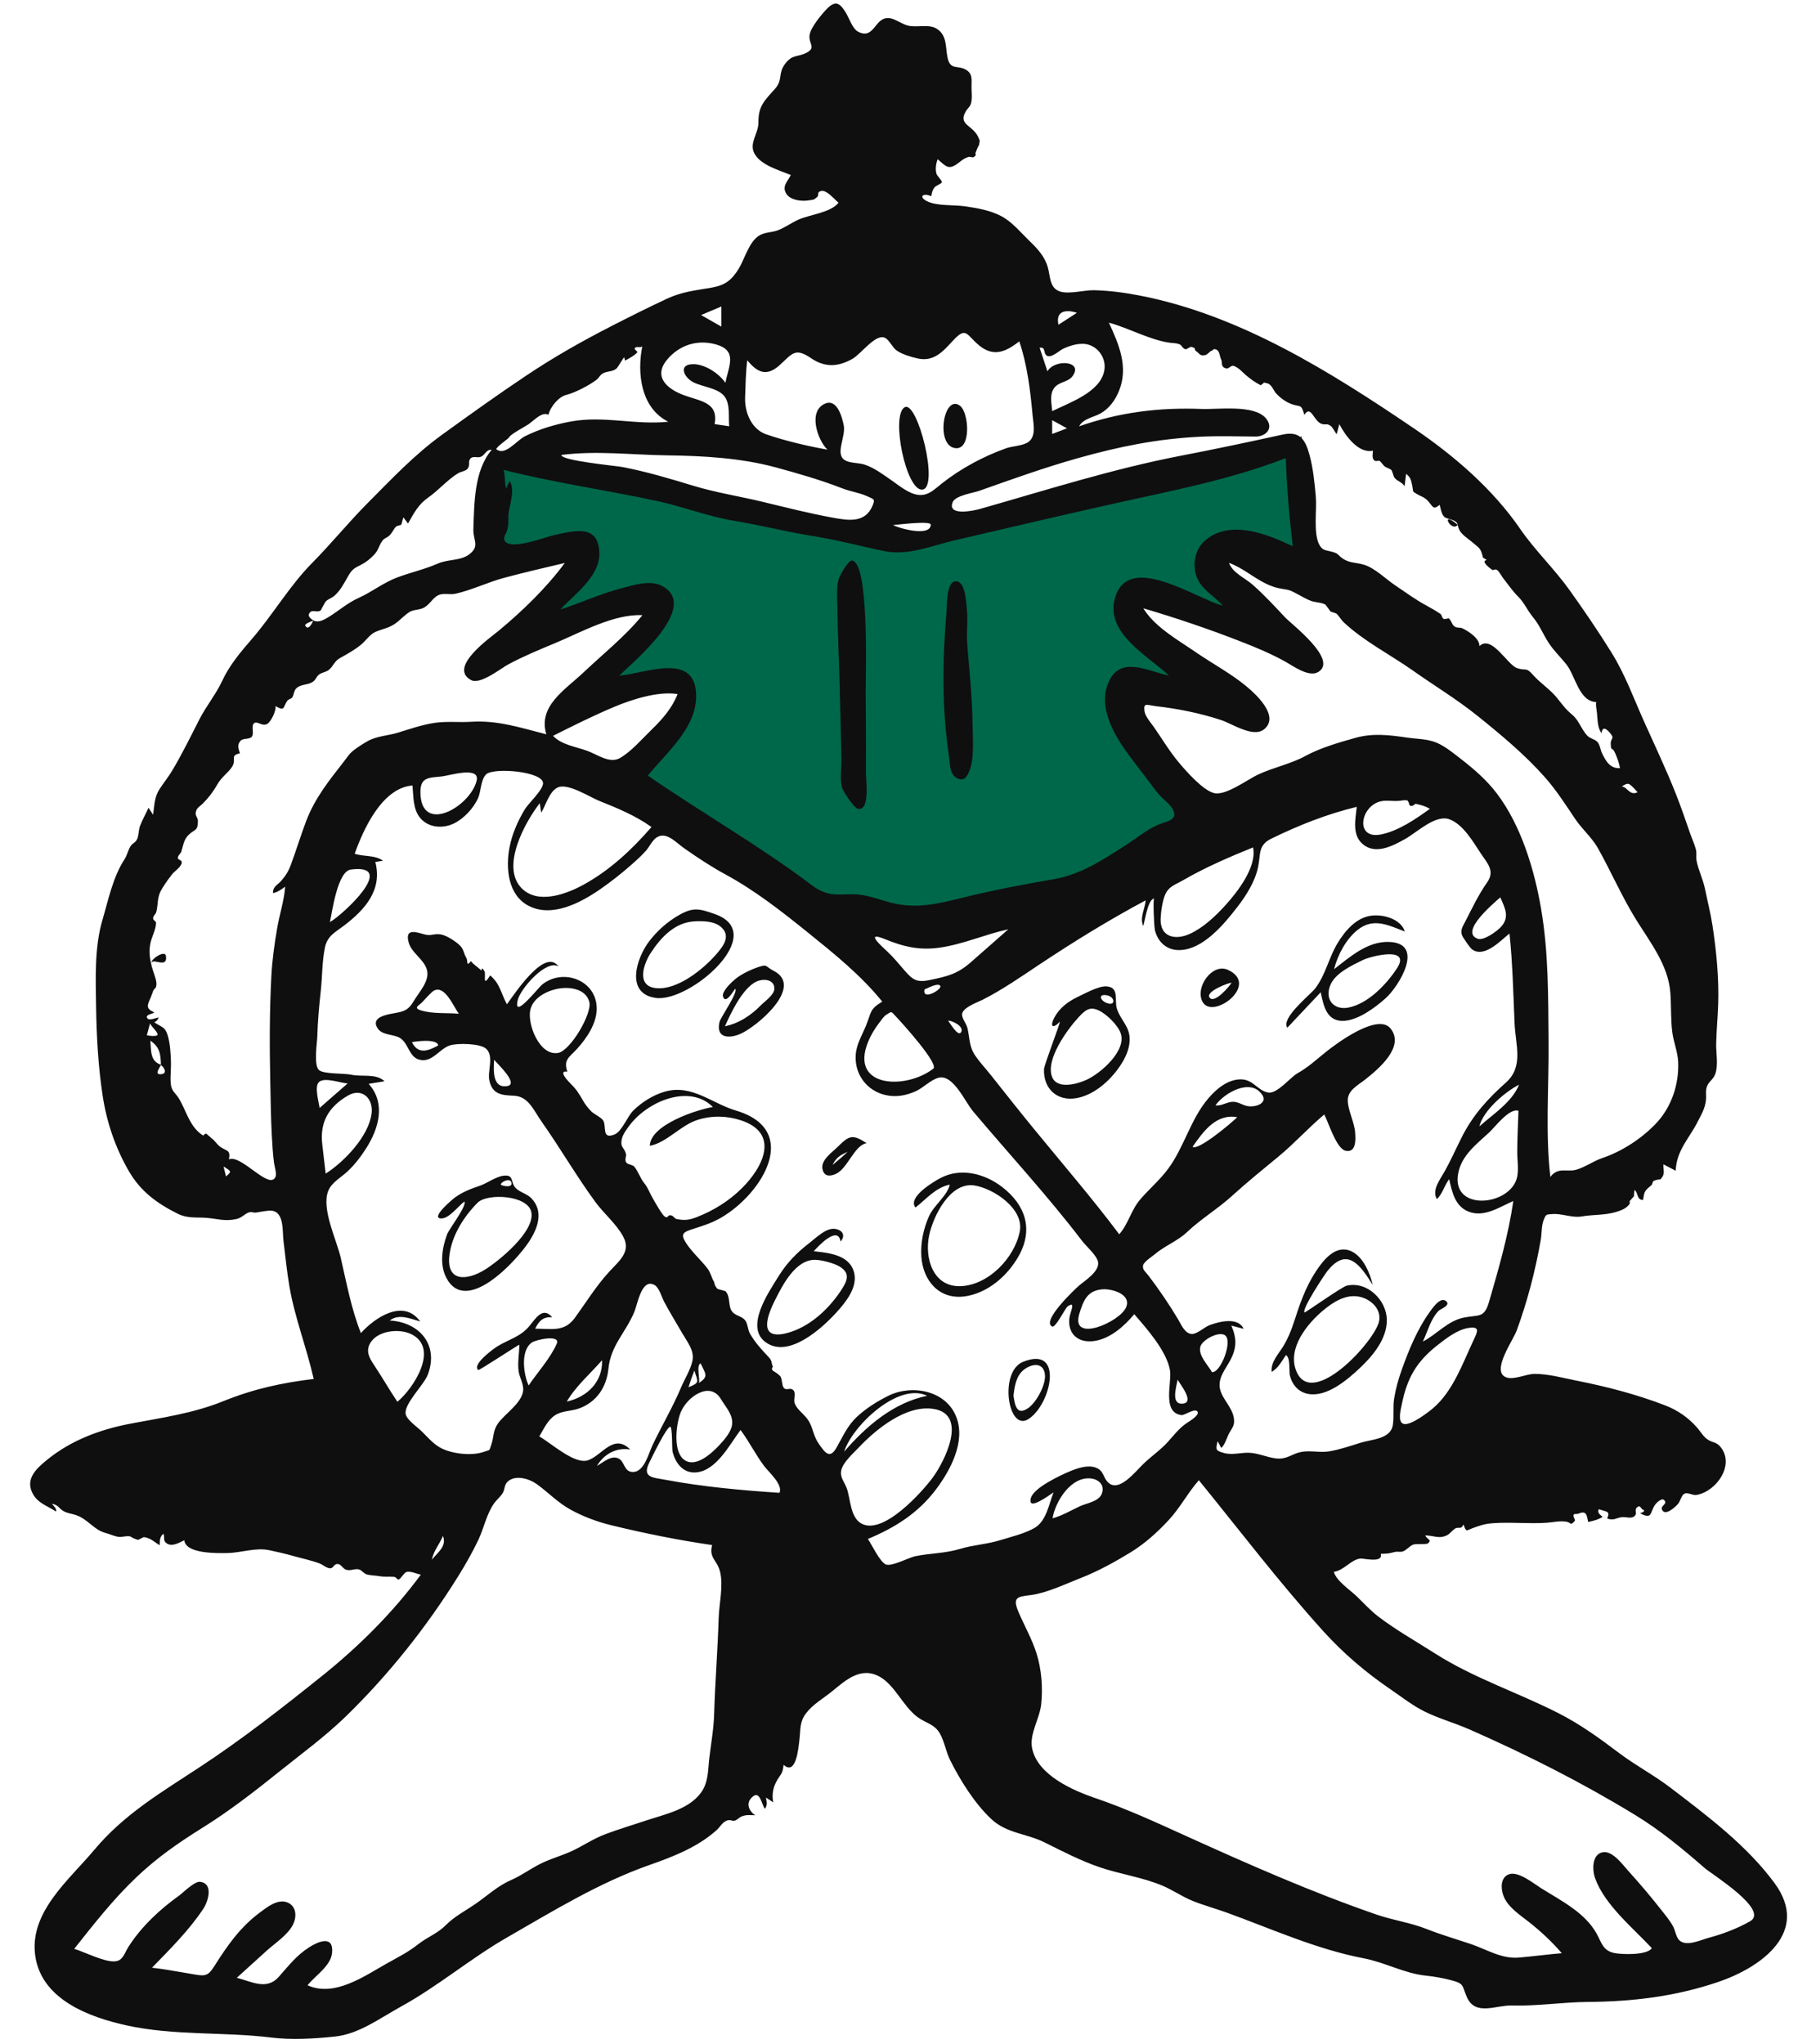 <svg viewBox="204.8 38.4 614.4 691.2" xmlns="http://www.w3.org/2000/svg" overflow="visible" xmlns:xlink="http://www.w3.org/1999/xlink" width="614.4px" height="691.2px"><g id="Master/Doodles/Studying" stroke="none" stroke-width="1" fill="none" fill-rule="evenodd"><path d="M372.117,194.471 C371.411,206.003 370.705,217.533 370,229.065 C374.539,227.758 403.411,219.263 401.628,227.876 C400.348,234.054 392.231,240.737 388.095,245.038 C384.289,248.998 380.369,252.855 376.35,256.599 C383.737,253.771 391.186,251.093 398.688,248.588 C404.365,246.692 410.084,244.842 415.901,243.421 C418.06,242.893 423.89,240.74 425.93,242.208 C431.29,246.066 402.207,274.479 398.223,278.484 C403.856,275.864 409.625,273.484 415.491,271.442 C419.727,269.968 432.813,264.333 436.561,269.145 C440.573,274.293 430.634,286.114 427.877,289.862 C423.928,295.233 419.648,300.385 415.157,305.312 C433.822,322.076 455.756,336.998 479.099,346.272 C496.214,353.073 513.027,354.804 531.087,351.072 C549.641,347.238 567.435,339.885 584.35,331.478 C594.284,326.54 604.087,321.197 613.426,315.195 C609.576,310.512 605.838,305.731 602.206,300.877 C597.023,293.947 590.652,286.375 587.697,278.125 C584.804,270.051 595.656,271.627 600.861,272.066 C608.399,272.701 615.917,274.048 623.304,275.66 C618.081,272.027 612.952,268.249 607.927,264.348 C601.377,259.264 592.64,253.516 588.353,246.202 C584.583,239.77 592.857,241.395 596.683,242.237 C605.805,244.247 614.681,247.671 623.381,251.011 C629.752,253.457 636.084,256.019 642.355,258.717 C638.463,255.333 634.701,251.787 631.086,248.111 C626.225,243.17 619.672,237.135 617.493,230.331 C613.056,216.473 642.904,226.926 648,229.065 C647.058,214.71 646.118,200.355 645.177,186 C605.655,196.516 566.133,207.034 526.61,217.551 C522.339,218.688 516.994,221.163 512.539,221.295 C508.505,221.416 503.632,219.599 499.698,218.848 L428.178,205.183 C409.491,201.612 390.804,198.042 372.117,194.471" id="Accent" fill="#00684a"/><path d="M484.544,41.408 C487.484,38.373 489.016,39.499 490.926,42.614 C492.126,44.569 493.172,48.054 495.074,49.093 C499.287,51.394 500.473,47.138 502.709,45.406 C505.856,42.971 508.708,46.143 511.809,47.01 C514.903,47.876 518.946,46.363 521.747,48.132 C525.579,50.555 524.508,55.09 525.571,58.627 C526.586,61.999 528.892,60.507 531.392,61.867 C533.993,63.28 533.47,65.223 533.482,67.999 C533.488,69.356 533.668,70.886 533.523,72.22 C533.253,74.702 532.41,74.532 531.453,76.243 C529.019,80.593 533.794,80.749 535.67,84.561 C536.627,86.51 536.158,86.022 536.011,87.608 C536.069,86.985 534.86,89.963 535.032,89.68 C534.348,90.8 535.672,90.577 534.233,91.525 C533.856,91.773 532.887,91.33 532.455,91.474 C530.862,92.002 530.44,92.463 529.065,93.51 C525.808,95.988 524.963,94.84 522.046,92.247 C521.452,93.658 521.168,95.741 521.668,97.245 C521.901,97.943 523.528,99.485 523.473,100.027 C523.426,100.489 521.486,101.184 521.076,101.68 C520.258,102.666 520.087,103.49 519.875,104.766 C516.982,103.504 515.456,105.039 518.546,106.513 C521.938,108.131 527.486,107.629 531.2,108.167 C535.358,108.767 539.786,109.51 543.54,111.496 C547.244,113.457 549.939,116.826 552.909,119.709 C555.731,122.449 558.215,124.988 559.317,128.863 C560.173,131.878 559.86,135.721 563.282,136.944 C566.337,138.036 571.683,136.476 574.91,136.556 C580.11,136.684 585.278,137.37 590.381,138.358 C624.238,144.92 654.75,164.028 682.985,183.166 C696.668,192.44 709.746,203.671 719.123,217.3 C724.117,224.559 730.627,230.739 735.777,237.932 C740.721,244.838 745.55,251.932 750.036,259.147 C754.59,266.473 757.502,274.561 761.018,282.406 C764.673,290.564 768.52,298.632 771.807,306.95 C773.503,311.242 774.994,315.595 776.501,319.955 C777.147,321.821 778.015,323.69 778.535,325.59 C778.929,327.036 778.555,328.209 778.797,329.517 C779.379,332.662 781.006,335.834 781.686,339.216 C782.513,343.33 783.566,347.364 784.195,351.522 C785.511,360.215 786.395,369.253 786.108,378.048 C785.961,382.528 785.514,386.996 785.424,391.478 C785.36,394.71 786.235,398.683 785.062,401.795 C784.466,403.377 783.039,404.159 782.402,405.611 C781.699,407.211 782.137,408.709 781.969,410.407 C781.678,413.35 780.437,415.257 779.219,417.697 C776.36,423.423 772.058,427.292 771.722,434.358 C770.331,433.636 768.941,432.913 767.551,432.191 C767.551,434.576 768.266,435.521 766.543,437.293 C765.715,437.314 764.928,437.506 764.182,437.865 C763.945,438.239 763.786,438.644 763.706,439.076 C763.876,438.956 762.554,440.08 762.675,439.975 L762.51,440.118 C761.081,441.379 761.063,441.918 760.684,444.26 C758.479,444.207 759.124,441.929 757.816,440.843 C757.677,441.55 757.615,442.265 757.628,442.985 C757.586,443.065 756.295,444.457 756.225,444.559 C755.997,444.88 756.398,445.28 756.038,445.739 C754.896,447.204 753.287,447.781 751.552,448.312 C747.777,449.469 743.736,449.167 739.997,449.817 C736.623,450.404 733.08,448.705 729.84,449.033 C728.047,449.213 727.867,448.9 727.029,451.119 C726.299,453.05 726.434,455.675 726.083,457.702 C724.289,468.057 721.553,478.573 717.927,488.437 C716.692,491.794 709.211,502.189 714.307,504.219 C716.928,505.264 721.15,503.083 723.954,503.078 C728.713,503.068 733.66,504.47 738.308,505.386 C748.344,507.365 758.642,510.054 768.2,513.741 C772.32,515.33 775.928,517.816 778.875,521.134 C780.166,522.588 781.068,524.349 782.677,525.366 C784.304,526.396 785.46,526.072 786.825,527.703 C791.906,533.773 785.537,542.842 778.792,544.024 C777.316,544.284 775.619,542.832 774.44,543.772 C773.591,544.448 773.27,546.184 772.482,547.089 C771.441,548.287 768.05,551.318 767.078,548.953 C766.517,547.589 769.133,547.152 767.852,545.78 C767.007,544.875 765.153,546.749 764.739,547.352 C762.946,549.969 763.949,552.442 759.681,550.229 C761.274,549.661 761.485,549.2 760.313,548.845 C760.097,548.389 759.768,548.047 759.322,547.82 C757.152,548.794 759.016,550.025 757.834,551.157 C756.752,552.195 754.939,551.388 753.64,551.524 C751.444,551.755 750.987,552.808 748.542,552 C749.757,549.333 748.168,549.758 745.738,548.837 C745.024,550.042 746.261,550.771 747.001,551.431 C745.746,552.278 744.304,552.661 742.856,553.002 L742.133,553.171 C741.623,550.888 741.61,549.136 738.737,550.39 C738.416,550.53 737.57,550.338 737.31,550.611 C736.722,551.226 737.95,552.398 737.57,552.826 C735.935,554.669 736.527,553.301 734.561,553.043 C732.327,552.748 730.406,553.259 728.158,553.42 C722.013,553.858 715.817,553.109 709.643,553.597 C707.059,553.802 705.42,554.392 703.151,555.21 C700.873,556.031 700.899,556.803 699.954,554.012 C698.944,556.035 698.411,554.524 696.937,555.499 C696.105,556.048 695.379,557.108 694.521,557.568 C691.703,559.078 689.773,557.658 686.962,557.729 C687.825,559.273 689.362,559.164 687.915,560.399 C687.385,560.852 683.891,560.446 682.95,560.81 C681.627,561.322 680.735,562.658 679.424,563.121 C678.567,563.424 677.563,563.078 676.716,563.3 C674.67,563.834 674.386,563.87 671.945,563.931 C672.865,567.196 666.135,565.415 665.061,565.535 C661.8,565.897 659.723,569.441 656.07,570.039 C656.943,573.144 661.656,576.224 663.851,578.346 C666.214,580.63 668.523,583.179 671.138,585.173 C677.09,589.711 684.016,593.618 690.347,597.66 C703.329,605.949 718.336,610.835 732.092,617.845 C739.348,621.541 745.927,626.273 752.405,631.178 C758.134,635.517 764.383,638.77 770.054,643.107 C782.574,652.683 795.822,662.588 805.195,675.334 C817.336,691.842 800.704,703.79 786.096,708.748 C771.545,713.687 757.062,715.382 742.02,715.497 C733.419,715.563 724.935,716.956 716.32,716.696 C710.938,716.534 703.956,720.369 701.097,713.893 C699.359,709.96 700.358,709.319 695.641,708.113 C692.633,707.344 690.127,706.921 687.054,706.587 C679.89,705.807 673.306,702.105 666.194,700.742 C650.159,697.669 635.222,690.871 619.958,685.326 C616.106,683.928 612.101,682.851 608.299,681.324 C604.774,679.908 601.649,677.681 598.155,676.201 C591.362,673.326 583.838,672.316 576.861,669.943 C570.472,667.77 564.201,664.521 558.166,661.522 C552.069,658.494 545.381,658.519 540.171,653.635 C534.574,648.39 529.668,640.563 526.26,633.724 C524.853,630.903 524.369,627.614 522.879,624.866 C521.036,621.467 517.984,621.245 515.093,619.052 C510.326,615.439 507.562,608.407 502.481,605.537 C496.045,601.904 490.924,606.689 486.27,610.478 C483.324,612.875 479.795,614.826 477.474,617.912 C475.312,620.787 475.673,623.147 475.308,626.434 C474.93,629.824 474.11,639.122 469.913,635.291 C469.541,638.369 469.207,638.057 467.856,640.277 C466.391,642.687 465.849,645.234 466.419,648 C465.592,647.453 464.764,646.908 463.938,646.362 C464.188,647.791 464.563,648.91 463.584,650.168 C462.43,648.84 461.9,643.107 458.828,646.695 C457.033,648.789 458.616,651.359 460.345,652.355 C458.33,652.355 457.528,652.077 455.728,652.751 C455.018,653.017 454.222,653.905 453.401,654.184 C452.333,654.548 451.84,653.331 450.001,654.531 C448.919,655.238 448.206,656.532 447.248,657.389 C440.814,663.15 432.601,666.346 424.624,669.147 C407.477,675.167 392.001,684.691 376.36,693.681 C363.868,700.86 353.026,710.174 340.344,717.136 C333.293,721.006 326.264,726.358 318.063,727.212 C311.119,727.935 303.455,728.388 296.557,727.539 C280.382,725.549 263.776,726.974 247.644,723.434 C234.818,720.62 218.811,714.621 216.723,699.88 C214.634,685.126 228.188,674.235 236.703,664.056 C246.801,651.984 259.409,644.588 272.434,636.036 C286.779,626.618 300.478,615.894 313.855,605.156 C326.257,595.202 337.698,583.834 347.187,570.972 C345.877,570.771 343.546,569.622 342.262,570.104 C341.38,570.435 340.237,572.692 339.58,572.633 C339.008,572.581 339.034,571.776 337.838,571.69 C336.355,571.584 334.805,571.8 333.074,571.479 C331.853,571.254 329.681,571.248 328.584,570.78 C327.861,570.471 327.096,569.524 326.531,569.304 C324.96,568.69 323.44,569.906 321.787,569.267 C320.682,568.839 320.253,567.417 318.977,567.37 C317.849,567.33 317.589,568.759 316.62,568.831 C315.403,568.922 314.003,567.58 312.859,567.161 C309.984,566.109 306.453,565.362 303.532,564.528 C301.106,563.834 298.505,563.276 296.068,562.742 C291.291,561.693 286.561,563.572 281.826,563.663 C278.407,563.73 267.62,564.004 267.153,559.345 C265.504,560.119 263.085,561.645 261.243,560.422 C259.789,559.458 260.65,558.57 260.117,557.168 C258.753,558.109 258.926,559.606 258.806,561.048 C257.007,559.903 255.64,558.511 253.426,558.281 C252.809,558.609 252.183,558.919 251.55,559.213 C250.583,558.979 249.684,558.587 248.852,558.039 C247.311,557.757 246.173,558.423 244.652,558.166 C243.387,557.952 241.768,557.198 240.53,556.883 C236.596,555.882 234.64,552.314 230.66,550.884 C229.03,550.299 227.811,550.328 226.322,549.5 C224.618,548.552 224.689,547.463 222.356,546.984 C222.653,547.401 224.275,548.904 223.714,549.614 C220.939,547.739 217.724,546.919 215.94,543.694 C213.247,538.824 216.833,535.315 220.502,532.322 L220.895,532.004 C228.999,525.467 238.737,521.859 248.861,519.928 C259.683,517.864 270.08,516.455 280.363,512.303 C290.613,508.164 299.994,506.123 310.93,504.789 C308.571,494.272 304.578,484.275 302.729,473.573 C301.849,468.485 301.372,463.309 300.72,458.188 C300.296,454.865 301.019,448.354 296.712,447.884 C295.328,447.734 292.674,448.359 291.398,448.514 C290.506,448.622 290.005,448.159 289.076,448.442 C287.575,448.901 286.68,450.277 284.791,450.704 C280.852,451.593 278.313,450.582 274.59,450.299 C271.192,450.041 268.187,450.541 264.949,448.922 C257.898,445.398 252.394,441.389 248.402,434.51 C243.821,426.614 240.895,417.977 239.526,408.972 C238.015,399.029 237.466,388.979 237.309,378.93 C237.162,369.416 236.733,358.811 239.449,349.584 C241.474,342.706 242.99,335.058 246.931,329.03 C247.842,327.636 248.121,325.889 248.986,324.589 C249.795,323.373 250.585,323.567 251.234,322.107 C251.751,320.944 251.67,319.057 252.185,317.728 C252.992,315.644 254.118,313.643 255.05,311.608 C255.564,312.393 256.077,313.18 256.591,313.967 C257.083,310.743 256.975,308.042 258.805,305.246 C260.233,303.062 261.841,301.099 263.194,298.812 C266.492,293.238 269.272,287.564 272.209,281.799 C274.508,277.29 277.952,273.073 279.932,268.774 C282.375,263.472 286.101,259.046 289.995,254.545 C297.112,246.318 302.758,236.53 310.434,228.774 C316.936,222.206 322.664,215.115 329.191,208.545 C337.266,200.417 345.07,192.149 354.366,185.428 C363.764,178.633 373.238,171.845 382.978,165.341 C392.288,159.126 401.602,153.851 411.628,148.712 C417.844,145.526 424.083,142.405 430.412,139.449 C435.595,137.029 440.07,136.639 445.628,135.67 C450.082,134.892 452.333,133.153 454.655,129.407 C456.706,126.098 458.099,120.47 461.445,118.198 C463.383,116.883 465.984,117.08 468.121,116.23 C470.477,115.293 472.604,113.742 474.917,112.694 C478.714,110.975 485.89,110.341 488.503,106.95 C487.334,106.068 484.458,102.538 482.658,102.973 C480.966,103.379 482.093,104.295 481.271,105.028 C480.017,106.149 479.96,105.908 478.367,106.176 C475.998,106.576 472.177,106.118 470.825,103.916 C469.333,101.485 471.087,99.97 472.365,97.608 C468.536,95.987 462.22,94.331 460.056,90.347 C458.125,86.793 461.435,83.557 461.4,79.811 C461.349,74.349 463.282,72.599 466.916,68.545 C469.822,65.301 467.88,63.429 470.389,60.039 C472.919,56.622 474.667,57.856 477.783,56.173 C480.916,54.481 478.421,53.286 478.678,50.426 C478.911,47.835 482.732,43.279 484.544,41.408 Z M386.369,540.332 C383.916,538.565 379.136,537.046 376.511,539.566 C375.376,540.656 375.628,542.144 374.884,543.376 C374.095,544.683 372.847,545.614 371.962,546.868 C369.399,550.494 368.524,555.263 366.625,559.251 C364.604,563.497 362.265,567.592 359.781,571.582 C349.164,588.637 336.343,604.765 321.948,618.79 C314.742,625.81 306.564,631.741 298.735,638.03 C290.557,644.598 282.259,650.999 273.351,656.56 C265.039,661.747 257.95,666.66 250.843,673.423 C243.108,680.783 236.534,689.189 229.914,697.535 C233.378,698.594 240.05,702.021 243.641,701.778 C246.388,701.593 246.833,699.109 248.252,696.876 C252.548,690.111 258.781,684.266 265.264,679.633 C266.747,678.573 270.576,674.64 272.499,674.873 C277.166,675.438 275.168,681.581 273.636,683.912 C268.908,691.105 262.218,697.766 256.232,703.914 C259.621,704.32 262.99,704.884 266.353,705.467 L269.715,706.05 C273.945,706.779 275.004,707.058 277.303,703.414 C281.625,696.56 285.96,690.315 292.542,685.39 C295.022,683.535 298.808,680.42 302.156,681.897 C305.148,683.218 305.209,686.705 303.969,689.25 C302.234,692.809 297.874,695.592 295.025,698.165 C291.65,701.214 288.296,704.286 284.915,707.33 C289.86,708.59 294.965,711.606 299.006,707.124 C302.463,703.289 304.975,699.816 309.516,696.94 C312.514,695.04 317.691,692.85 317.166,698.799 C316.762,703.365 311.451,706.55 308.856,709.864 C317.929,713.98 328.1,706.745 335.639,702.508 C339.319,700.441 342.806,698.727 346.137,696.091 C349.287,693.597 352.806,692.367 355.586,689.56 C358.551,686.569 362.197,684.732 365.643,682.353 C369.558,679.651 373.185,676.247 377.587,674.334 C381.264,672.735 384.093,670.548 387.673,668.752 C391.134,667.016 394.887,666.051 398.364,664.422 C402.251,662.601 405.545,660.28 409.633,658.748 C414.176,657.046 418.829,655.656 423.429,654.124 C429.693,652.037 437.762,650.418 441.912,644.786 C444.544,641.213 444.291,637.106 444.788,632.924 C445.376,627.979 446.262,623.207 446.409,618.204 C446.729,607.356 447.615,596.54 447.943,585.695 C448.09,580.815 449.588,574.788 448.419,569.996 C447.456,566.047 444.55,565.356 445.733,560.968 C434.233,559.3 423.042,557.048 411.754,554.303 C406.924,553.128 402.206,551.389 397.844,548.998 C393.507,546.62 390.315,543.172 386.369,540.332 Z M610.4,539.04 C606.623,543.348 604.094,548.33 600.187,552.534 C596.347,556.667 592.15,560.473 587.326,563.425 C581.993,566.69 576.22,569.864 570.397,572.137 C565.342,574.108 559.066,577.136 553.688,577.865 C549.195,578.474 547.124,578.387 549.437,583.742 C551.422,588.336 553.941,592.768 555.462,597.553 C557.186,602.985 557.665,609.214 557.057,614.876 C556.538,619.688 553.019,624.868 553.985,629.685 C555.815,638.801 567.841,643.993 575.494,646.598 C585.996,650.172 595.867,654.741 605.945,659.309 C627.096,668.892 648.602,678.4 670.551,685.959 C676.144,687.886 681.952,688.65 687.496,690.846 C692.434,692.801 697.438,694.236 702.46,695.933 C707.865,697.759 712.758,700.98 718.629,700.496 C723.483,700.096 728.332,699.41 733.199,699.013 C729.823,695.11 726.118,691.64 722.066,688.451 C719.027,686.059 714.918,683.434 713.474,679.649 C712.518,677.145 712.388,673.31 715.39,672.3 C718.558,671.234 723.724,675.469 726.155,676.999 C732.822,681.19 740.933,685.179 744.931,692.308 C746.64,695.359 747.019,698.026 750.765,698.91 C753.218,699.489 762.052,699.784 763.661,697.309 C757.334,690.507 747.649,682.637 744.449,673.609 C743.444,670.773 743.348,665.223 747.358,664.838 C750.575,664.53 753.91,669.221 755.736,671.23 C759.589,675.471 763.271,679.82 766.81,684.327 C768.27,686.187 769.829,688.004 770.925,690.109 C771.618,691.438 771.887,693.732 773.061,694.742 C775.507,696.845 780.107,694.55 782.891,693.806 C787.631,692.542 792.629,690.657 796.896,688.215 C803.542,684.412 783.972,672.323 781.582,670.248 C773.907,663.585 766.591,657.495 757.874,652.184 C739.856,641.203 721.423,631.9 702.109,623.39 C697.072,621.17 691.593,619.661 686.692,617.229 C682.773,615.285 679.204,612.478 675.607,610.019 C666.992,604.132 659.39,597.731 652.4,589.989 C637.588,573.587 624.339,556.183 610.4,539.04 Z M388.518,303.499 C389.047,299.335 371.767,297.846 369.26,300.314 C367.391,302.153 367.583,306.077 366.518,308.398 C364.944,311.826 361.739,315.296 358.324,316.934 C354.561,318.737 349.685,318.393 346.907,314.985 C344.467,311.991 344.71,307.69 344.355,304.073 C334.033,304.839 327.676,319.061 324.802,327.151 C327.932,328.227 331.573,327.487 334.387,329.522 C333.517,329.66 332.647,329.798 331.777,329.936 C334.233,339.354 328.372,346.001 321.18,351.466 C318.171,353.751 315.563,354.933 314.747,358.811 C313.742,363.59 313.851,368.846 313.309,373.71 C312.737,378.86 312.304,383.841 312.146,389.021 C312.078,391.238 310.846,398.728 312.767,400.356 C314.364,401.71 321.248,401.377 323.64,401.891 C327.41,402.7 331.994,401.37 334.899,404.1 C333.113,404.394 331.326,404.687 329.54,404.981 C335.419,411.598 332.953,420.074 328.684,426.788 C326.872,429.639 324.749,432.392 322.27,434.695 C320.089,436.721 316.935,438.351 315.818,441.273 C313.507,447.318 318.688,457.797 320.049,463.668 C322.047,472.291 323.624,481.013 326.895,489.281 C331.682,483.967 341.321,477.532 346.964,485.352 C343.663,484.43 339.781,482.61 336.649,485.026 C346.811,485.593 353.341,493.358 349.533,503.348 C348.185,506.888 341.372,513.264 342.058,516.696 C342.458,518.689 346.078,521.122 347.517,522.547 C349.428,524.436 351.231,526.58 353.583,527.936 C357.372,530.122 364.415,530.951 368.599,529.414 C370.654,528.659 370.221,529.398 371.046,526.955 C371.95,524.277 371.521,522.309 373.298,519.814 C375.658,516.499 381.157,513.147 381.772,508.892 C382.097,506.638 380.573,504.377 380.268,502.209 C379.851,499.253 380.501,496.164 380.501,493.191 C379.107,493.93 366.865,501.983 366.61,501.775 C364.363,499.941 371.758,494.569 373.116,493.741 C376.954,491.398 380.849,490.539 383.837,486.976 C385.902,484.514 388.448,480.067 391.632,483.954 C388.587,483.645 387.098,485.236 385.861,487.787 C391.414,487.787 395.733,488.969 399.208,484.223 C403.119,478.882 406.485,473.322 410.994,468.436 C414.445,464.697 418.443,461.692 415.563,456.483 C413.231,452.265 409.064,448.807 406.215,444.92 C399.78,436.142 394.32,426.658 388.038,417.762 C385.356,413.963 383.603,409.175 378.616,408.989 C374.565,408.837 371.362,408.548 370.353,403.813 C369.675,400.621 372.003,395.71 369.309,393.14 C367.332,391.254 359.55,391.165 357.038,391.966 C353.505,393.093 351.105,397.758 346.915,396.864 C343.11,396.052 343.151,391.386 340.171,389.494 C338.046,388.144 334.272,388.624 332.662,386.345 C330.407,383.156 333.916,381.961 336.545,381.402 C340.659,380.528 342.516,380.844 344.787,376.967 C346.555,373.945 350.2,370.23 349.271,366.544 C348.348,362.882 344.134,360.845 343.097,357.261 C341.67,352.328 345.381,353.588 348.33,354.408 C350.648,355.053 351.278,354.181 353.553,354.383 C355.526,354.558 358.414,356.467 359.88,357.696 C361.894,359.387 361.44,360.513 362.615,362.458 C363.118,363.289 362.462,365.684 364.103,363.458 C365.061,364.72 366.478,365.471 367.378,366.424 C368.101,367.189 367.369,364.726 368.702,366.88 C369.319,367.877 367.841,372.783 370.64,368.294 C374.078,371.256 374.225,374.249 376.303,378.074 C378.743,374.779 389.198,358.673 393.749,365.306 C389.688,362.712 380.928,372.737 379.982,376.576 C378.227,383.696 386.803,372.532 388.253,371.375 C395.379,365.692 406.725,369.982 406.688,379.557 C406.669,384.544 403.34,389.49 400.116,393.049 C397.37,396.08 395.384,396.704 396.745,400.853 C393.384,400.352 397.111,404.184 397.857,404.926 C399.837,406.891 400.677,408.236 402.05,410.649 C402.79,411.949 403.82,413.276 404.885,414.327 C405.793,415.224 408.242,416.359 408.851,417.344 C410.125,419.408 408.227,423.9 412.717,422.102 C415.214,421.102 417.098,415.881 419.132,413.928 C422.076,411.104 425.819,408.725 429.765,407.606 C438.868,405.028 445.612,411.588 453.821,414.027 C475.943,420.6 462.73,442.115 448.793,450.226 C445.778,451.98 442.808,452.936 439.556,453.967 C435.95,455.108 434.849,455.645 436.925,458.835 C438.9,461.869 441.907,464.528 444.143,467.406 C445.311,468.911 445.495,470.584 446.42,472.009 C446.53,472.926 446.915,473.706 447.577,474.348 C448.456,474.591 449.335,474.837 450.213,475.088 C451.879,476.696 451.203,479.792 452.213,481.563 C453.347,483.55 455.544,483.309 456.863,484.915 C457.824,486.084 457.748,488.087 458.521,489.438 C460.214,492.39 462.382,494.786 464.76,497.287 C466.285,498.891 465.599,499.336 466.311,500.655 C465.743,501.32 465.906,501.874 466.802,502.316 C467.541,502.749 468.208,503.269 468.809,503.879 C469.501,504.952 469.282,506.907 469.952,507.764 C470.875,508.944 472.215,507.391 473.316,508.713 C474.099,509.654 473.229,511.773 473.642,512.968 C474.293,514.853 476.226,516.262 477.474,517.721 C479.92,520.582 479.665,523.509 481.622,526.408 C483.913,529.8 485.522,532.022 487.814,528.028 C490.081,524.079 491.457,520.583 494.956,517.381 C498.017,514.58 501.696,512.295 505.408,510.458 C513.254,506.571 525.022,508.591 528.436,517.895 C531.463,526.148 526.303,535.727 521.492,542.121 C515.441,550.162 507.609,555.089 498.429,558.905 C499.601,560.551 502.553,566.881 504.593,567.561 C506.652,568.248 512.346,565.172 514.457,564.743 C519.646,563.685 524.439,563.823 529.617,562.269 C534.181,560.899 538.63,560.723 543.171,559.328 C546.792,558.215 551.54,557.086 554.841,555.167 C558.814,552.857 559.676,547.123 561.236,543.163 C559.869,544.016 552.174,549.853 553.599,544.998 C554.632,541.477 563.941,537.201 566.768,536.03 C569.278,534.988 572.701,533.798 575.403,534.737 C578.37,535.768 577.883,538.064 579.735,539.821 C583.42,543.315 588.945,536.081 591.738,533.418 C594.389,530.89 597.609,528.667 599.965,526.028 C601.972,523.78 603.474,521.792 605.96,519.936 C606.542,519.502 610.576,517.259 609.996,515.947 C609.3,514.375 605.568,517.144 604.537,517.014 C597.781,516.161 601.4,505.924 600.618,501.742 C599.395,495.195 592.78,487.786 588.549,482.885 C585.172,486.954 580.315,491.261 574.858,491.977 C569.745,492.649 566.107,489.763 566.562,484.467 C566.744,482.336 569.052,478.121 566,480.271 C565.185,480.846 561.925,487.562 560.811,487.066 C556.904,485.326 568.54,474.38 569.638,473.417 C571.727,471.58 576.765,468.529 576.32,465.326 C576.01,463.096 572.197,459.806 570.914,458.122 C559.324,442.914 546.314,428.88 534.006,414.269 C531.235,410.979 527.279,401.639 522.335,402.914 C519.675,403.601 517.138,406.367 514.592,407.49 C511.317,408.936 507.949,409.579 504.413,408.775 C498.091,407.339 493.926,401.81 494.303,395.322 C494.521,391.562 496.411,388.682 497.783,385.299 C499.716,380.531 498.941,379.836 503.286,377.164 C496.112,368.272 486.981,360.93 478.124,353.793 C469.32,346.698 460.214,339.552 450.256,334.158 C445.348,331.499 440.799,328.466 436.227,325.271 C433.42,323.31 430.169,319.428 426.852,321.716 C425.448,322.685 424.537,324.77 423.397,326.064 C421.851,327.816 420.09,329.404 418.337,330.944 C415.047,333.84 411.558,336.597 407.956,339.095 C401.396,343.645 391.648,348.911 383.649,344.769 C376.616,341.128 375.853,331.985 377.17,325.059 C378.038,320.498 379.93,316.203 382.294,312.232 C383.586,310.062 388.206,305.947 388.518,303.499 Z M354.658,557.884 C353.46,560.809 351.57,562.712 350.901,565.933 C352.794,563.522 356.047,561.43 354.658,557.884 Z M520.578,514.911 C511.242,513.498 501.034,521.919 495.234,528.082 C493.391,530.039 489.929,533.057 489.399,535.772 C488.946,538.087 490.485,539.612 491.255,541.698 C492.595,545.335 492.388,551.551 496.228,553.691 C503.621,557.811 516.91,542.841 520.359,538.157 C524.405,532.664 532.461,516.709 520.578,514.911 Z M574.079,538.478 C567.207,537.525 561.847,546.189 560.903,551.933 C564.233,551.025 567.208,549.189 570.329,547.775 C572.553,546.769 576.483,546.246 577.532,543.692 C578.685,540.881 576.705,538.842 574.079,538.478 Z M431.608,520.973 C430.452,520.667 425.333,531.355 424.484,533.06 C421.913,538.227 425.678,538.104 430.172,538.94 C442.848,541.299 455.655,542.448 468.506,543.306 C469.825,540.618 464.866,536.259 463.441,534.385 C460.461,530.466 458.315,526.037 455.35,522.051 C451.649,526.929 447.119,536.017 440.09,536.409 C435.794,536.649 433.246,533.125 432.338,529.343 C432.137,528.501 432.293,521.155 431.608,520.973 Z M426.305,473.054 C421.868,470.493 420.534,479.44 419.389,482.159 C416.404,489.253 411.446,493.398 410.655,501.295 C410.032,507.529 406.667,512.671 400.559,514.82 C397.939,515.742 394.994,515.503 392.595,517.059 C390.065,518.697 388.736,521.744 387.265,524.235 C391.11,526.364 399.212,533.875 403.779,532.282 C408.599,530.602 412.394,523.055 418.01,528.648 C413.32,527.889 409.147,530.171 406.76,534.202 C408.833,533.069 411.702,530.336 414.225,531.772 C416.224,532.91 415.885,536.229 418.921,536.255 C422.757,536.287 424.244,529.984 425.5,527.322 C428.614,520.723 432.341,514.508 435.178,507.761 C436.38,504.904 438.431,501.676 439.069,498.647 C439.8,495.172 437.316,492.27 435.659,489.383 C433.624,485.839 431.442,482.338 429.523,478.728 C428.73,477.236 427.827,473.932 426.305,473.054 Z M448.735,511.646 C445.017,505.348 437.298,510.819 435.137,515.991 C433.624,519.611 432.491,528.457 435.744,531.674 C439.638,535.526 445.592,529.958 448.28,527.058 C449.904,525.305 452.178,522.727 452.487,520.211 C452.895,516.89 450.295,514.29 448.735,511.646 Z M663.828,311.293 C653.777,313.727 644.304,317.467 634.905,322.057 C630.325,324.295 631.377,327.359 630.42,331.765 C629.357,336.673 626.456,341.233 623.436,345.154 C618.975,350.945 611.772,359.687 603.736,359.739 C599.515,359.766 596.566,357.038 595.55,353.049 C595.209,351.712 594.862,342.349 595.284,342.289 C593.082,342.604 592.161,349.953 591.579,351.602 C590.33,348.735 592.19,345.773 592.404,342.915 C579.983,349.549 568.169,356.831 556.491,364.597 C550.184,368.792 544.05,373.083 537.287,376.516 C535.63,377.356 531.038,378.969 530.383,381.023 C529.897,382.552 531.714,384.468 532.101,386.068 C532.976,389.677 532.575,392.276 534.804,395.512 C536.431,397.875 538.435,399.986 540.212,402.236 C544.953,408.238 549.697,414.228 554.543,420.148 C564.244,432.002 574.268,443.607 583.468,455.863 C586.683,452.153 587.376,447.786 590.636,443.995 C593.605,440.54 597.155,437.526 599.892,433.876 C605.444,426.471 607.537,416.967 613.629,409.864 C616.324,406.721 620.015,403.591 624.361,403.464 C628.808,403.333 630.228,407.303 633.863,407.918 C636.919,408.436 641.244,402.83 643.823,401.373 C647.489,399.299 650.005,396.921 653.262,394.292 C657.093,391.198 670.995,380.909 675.271,386.275 C680.233,392.506 671.001,400.075 666.829,403.399 C664.129,405.55 660.55,407.213 660.792,410.932 C661.018,414.409 663.04,417.949 663.295,421.592 C663.473,424.149 663.58,428.397 659.989,427.584 C656.91,426.886 654.217,417.867 652.827,415.347 C647.462,419.844 642.781,425.089 637.377,429.54 C632.042,433.935 626.767,438.206 621.647,442.857 C616.733,447.321 611.19,450.584 606.383,455.138 C603.203,458.152 598.893,459.739 595.507,462.602 C594.604,463.367 591.821,465.127 591.535,466.368 C591.2,467.831 592.472,468.656 593.443,469.94 C596.973,474.607 600.38,479.571 603.365,484.598 C604.396,486.335 605.647,489.49 608.047,489.575 C609.794,489.636 612.366,487.224 613.989,486.611 C617.218,485.39 623.658,483.719 625.557,487.841 C624.171,487.474 622.786,487.108 621.401,486.743 C623.238,491.079 623.267,494.189 621.075,498.382 C619.471,501.445 616.758,504.446 617.547,508.115 C618.303,511.632 621.636,514.262 622.237,517.96 C622.644,520.463 621.749,521.158 620.65,523.168 C619.942,524.466 619.142,527.229 617.986,528.136 C617.573,527.368 617.16,526.599 616.748,525.83 C616.088,528.679 615.948,528.997 618.848,529.819 C621.722,530.633 624.605,529.633 627.496,529.763 C630.585,529.903 633.437,531.305 636.484,531.664 C640.223,532.105 641.7,530.154 644.989,529.486 C648.026,528.868 651.278,529.804 654.412,529.29 C658.027,528.698 661.494,527.506 664.977,526.407 C668.824,525.193 675.221,525.169 676.018,520.459 C676.513,517.535 675.989,514.393 676.475,511.391 C677.02,508.022 677.942,504.753 679.094,501.545 C681.435,495.013 684.271,488.08 688.326,482.403 C689.151,481.249 691.914,477.017 693.836,478.321 C696.034,479.813 692.176,481.085 691.546,481.729 C688.824,484.519 687.815,488.708 686.189,492.146 C690.87,489.724 694.546,485.209 699.864,484.077 C705.164,482.948 706.916,484.451 708.606,478.627 C711.858,467.424 715.121,456.179 716.794,444.608 C712.128,446.64 706.893,450.292 701.625,448.182 C697.047,446.347 696.067,441.545 695.094,437.217 C693.47,439.302 692.89,442.115 690.941,443.964 C689.094,440.946 692.112,437.187 693.543,434.623 C695.685,430.785 697.461,426.763 699.441,422.844 C703.148,415.509 708.225,409.947 714.307,404.529 C720.391,399.11 717.521,391.811 717.21,384.398 C716.787,374.276 716.552,364.23 715.502,354.139 C712.525,356.482 706.894,362.655 702.724,359.41 C702.07,358.901 699.663,355.353 699.452,354.756 C698.799,352.92 699.68,351.751 700.603,349.958 C703.005,345.295 704.956,341.105 707.954,336.812 C710.629,332.981 708.115,330.503 705.806,327.066 C703.185,323.167 699.926,317.295 695.244,315.527 C690.484,313.729 684.235,319.918 680.182,322.171 C676.091,324.446 670.405,327.511 666.059,324.072 C662.122,320.957 663.378,315.624 663.828,311.293 Z M518.471,510.478 C508.624,505.743 493.044,520.883 490.402,529.374 C497.888,520.737 506.995,512.883 518.471,510.478 Z M703.221,491.928 C704.609,488.959 705.795,486.906 701.676,487.526 C697.849,488.102 694.039,491.087 691.072,493.422 C683.902,499.063 680.825,504.627 679.046,513.469 C678.695,515.211 677.588,519.276 679.6,519.971 C681.97,520.787 688.199,515.91 689.665,514.661 C696.341,508.971 699.606,499.655 703.221,491.928 Z M550.885,499.02 C565.143,493.203 560.268,513.96 552.533,518.486 C545.763,522.447 542.783,502.326 550.885,499.02 Z M558.327,503.298 C557.894,499.622 554.861,499.362 551.933,501.155 C548.869,503.03 548.177,506.465 547.765,509.819 L547.693,510.428 C548.187,513.998 548.913,517.231 552.68,514.637 C555.386,512.775 558.731,506.712 558.327,503.298 Z M603.208,505.04 C602.826,507.421 600.853,513.376 604.804,513.152 C609.194,512.904 604.164,506.699 603.208,505.04 Z M343.977,489.655 C339.755,487.559 331.974,488.415 329.769,493.221 C328.459,496.072 330.358,498.575 331.89,500.906 C334.406,504.734 336.69,508.71 339.249,512.512 C344.659,508.038 353.576,494.418 343.977,489.655 Z M408.495,498.454 C404.58,502.945 399.52,507.308 396.562,512.447 C403.442,510.891 408.735,505.836 408.495,498.454 Z M649.991,468.424 C652.494,464.631 656.552,459.356 661.755,461.493 C665.876,463.186 668.342,468.998 669.238,473.001 C665.029,466.299 660.562,459.842 653.832,468.369 C653.015,469.404 645.077,481.237 646.17,482.334 C646.285,482.45 658.871,473.612 660.377,473.256 C667.374,471.6 673.959,478.157 674,484.853 C674.038,491.262 669.269,496.97 664.838,501.134 C660.633,505.086 653.844,510.904 647.555,509.881 C644.181,509.332 641.999,506.833 641.2,503.64 C640.882,502.369 641.42,497.377 639.854,496.743 C638.451,498.74 637.268,501.164 635.04,502.402 C634.635,499.155 637.377,496.325 638.944,493.758 C640.531,491.157 641.599,488.541 642.537,485.656 C644.503,479.606 646.453,473.785 649.991,468.424 Z M439.718,501.944 C438.985,503.799 438.328,505.689 437.735,507.593 C441.618,506.019 440.975,505.902 439.718,501.944 Z M393.164,492.861 C394.527,489.732 386.327,491.423 384.796,492.432 C380.752,495.101 381.951,503.387 383.656,506.996 C386.672,502.514 391.008,497.808 393.164,492.861 Z M441.862,499.527 C440.208,500.072 441.814,505.294 441.22,506.132 L441.17,506.185 L441.312,506.097 C444.693,503.938 443.407,502.966 441.95,499.724 Z M664.529,476.939 C659.988,476.101 655.826,478.815 652.494,481.581 C647.111,486.049 640.207,494.452 643.392,502.172 C648.76,515.182 670.079,491.919 671.386,485.239 C672.215,480.996 668.384,477.651 664.529,476.939 Z M619.123,489.93 C616.872,488.646 611.496,491.655 610.9,493.892 C610.122,496.819 613.566,500.205 614.844,502.479 C617.779,502.857 622.113,491.636 619.123,489.93 Z M486.87,454.001 L487.14,454.017 C489.596,454.252 491.109,456.097 489.191,458.321 C488.296,452.706 481.616,459.91 480.107,461.59 C485.208,462.151 492.343,462.795 493.793,468.929 C494.974,473.923 490.861,478.924 487.756,482.33 C482.9,487.654 471.614,497.978 463.86,492.388 C456.686,487.216 464.883,475.437 468.098,470.225 C471.014,465.497 474.401,462.044 478.801,458.672 C480.939,457.033 484.178,453.734 487.14,454.017 Z M480.512,464.503 C473.889,464.456 469.54,473.11 467.005,478.141 C464.138,483.831 461.442,491.76 471.037,489.272 C478.448,487.349 484.858,481.494 489.062,475.27 C491.275,471.995 492.799,469.176 488.916,466.806 C486.946,465.604 482.76,464.517 480.512,464.503 Z M585.798,480.534 C587.653,476.097 580.954,474.266 577.926,474.462 C572.679,474.804 571.368,478.211 569.977,482.71 C566.837,492.869 583.692,485.574 585.798,480.534 Z M522.986,436.838 C529.829,433.213 537.986,435.327 543.89,439.895 C551.685,445.926 554.491,454.105 549.51,463.102 C545.78,469.84 538.944,475.833 531.124,476.87 C522.583,478.002 517.066,471.602 516.515,463.366 C516.206,458.738 517.239,453.918 519.128,449.707 C520.744,446.102 525.33,442.772 526.133,439.07 C521.358,440.017 518.186,443.969 514.511,446.817 C511.786,443.268 520.742,438.026 522.986,436.838 Z M375.14,436.048 C378.835,435.615 377.389,438.18 379.227,440.166 C380.623,441.677 383.106,442.118 384.609,443.708 C388.831,448.17 386.762,453.817 383.773,458.37 C379.501,464.881 362.421,483.521 355.747,470.468 C353.463,466.001 354.395,460.343 356.07,455.865 C356.741,454.073 362.837,446.218 361.913,444.789 C359.821,446.304 356.644,450.752 353.872,450.503 C350.447,450.195 358.18,443.8 358.768,443.381 C361.376,441.523 364.062,440.483 367.05,439.481 C369.529,438.648 372.59,436.348 375.14,436.048 Z M534.469,439.348 C526.291,438.078 520.559,449.6 519.157,456.232 C517.513,464.008 520.528,473.764 529.84,473.409 C539.191,473.052 548.077,463.852 549.82,454.884 C551.313,447.197 540.898,440.345 534.469,439.348 Z M384.581,448.477 C383.53,442.554 369.63,441.885 366.363,445.196 C361.711,449.91 357.618,456.272 356.834,463.104 C355.797,472.149 362.937,471.474 368.786,467.871 C373.332,465.072 385.752,455.087 384.581,448.477 Z M445.983,412.822 C440.399,407.202 431.835,408.693 425.598,412.283 C422.644,413.984 419.912,416.231 417.841,418.957 C416.802,420.324 415.432,422.167 415.118,423.893 C414.64,426.525 415.968,426.436 416.547,428.565 C416.852,429.683 415.985,430.48 416.666,431.573 C417.119,432.3 418.808,432.27 419.424,433.016 C420.707,434.566 421.382,436.861 422.769,438.574 C424.155,440.286 424.681,442.109 425.81,443.984 C426.519,445.163 428.743,449.278 429.786,449.915 C430.981,450.647 430.56,449.018 432.011,449.499 C432.595,449.693 433.164,450.596 433.651,450.693 C436.251,451.213 437.874,451.099 440.519,450.065 C446.234,447.83 451.462,444.592 455.822,440.254 C463.167,432.949 468.578,421.701 455.565,417.343 C450.811,415.75 445.629,415.644 440.85,417.153 C435.028,418.99 430.463,424.821 424.658,425.939 C424.76,418.799 440.763,413.646 445.983,412.822 Z M718.535,414.093 C715.465,413.037 710.608,419.593 708.625,421.425 C704.335,425.39 699.337,429.109 698.16,435.168 C695.757,447.536 713.469,446.58 717.497,438.223 C718.923,435.265 718.13,431.4 718.124,428.254 C718.114,423.54 718.391,418.806 718.535,414.093 Z M377.842,438.38 C377.418,436.542 373.876,438.322 374.282,439.154 C375.142,439.589 378.266,440.212 377.842,438.38 Z M395.88,228.811 C389.052,230.412 382.227,231.998 375.451,233.808 C369.899,235.292 364.434,237.971 358.902,239.213 C357.124,239.613 354.767,238.916 353.148,239.677 C350.79,240.786 350.086,243.51 347.195,244.33 C345.589,244.785 344.695,244.627 343.42,245.361 C341.731,246.336 340.104,248.244 338.383,249.4 C336.002,251 334.106,251.079 331.672,252.2 C329.912,253.011 328.484,255.189 326.98,256.417 C324.672,258.302 322.425,259.512 319.888,260.934 C317.746,262.135 317.73,263.607 316.017,265.002 C315.143,265.714 313.666,265.846 312.767,266.533 C311.715,267.337 311.785,268.256 310.466,269.108 C308.87,270.14 306.497,269.769 305.047,271.213 C304.176,272.081 304.314,273.169 303.71,274.237 C303.408,274.771 302.345,274.888 301.994,275.417 C300.429,277.777 301.244,279.044 297.974,277.205 C298.381,278.639 296.471,282.541 295.207,283.248 C293.547,284.175 291.966,282.302 290.91,282.909 C289.611,283.657 290.885,286.388 290.023,287.541 C289.271,288.544 287.116,288.013 286.266,288.881 C284.919,290.257 285.463,291.571 285.975,293.196 C282.374,293.935 285.027,295.233 283.253,297.851 C281.89,299.859 279.769,301.213 278.439,303.538 C276.935,306.171 275.512,308.063 273.399,310.193 C272.688,310.912 271.576,311.51 271.199,312.523 C270.505,314.39 271.8,314.639 271.758,316.258 C271.67,319.576 270.753,318.734 268.64,320.746 C266.963,322.344 266.8,324.349 266.151,326.434 C265.916,327.194 265.058,327.525 264.963,328.548 C264.894,329.304 266.455,329.188 266.297,330.191 C266.058,331.704 263.877,332.996 262.988,334.142 C261.706,335.797 259.894,338.249 258.997,340.145 C258,342.255 258.263,344.607 257.68,346.831 C257.452,347.7 256.574,348.113 256.594,349.054 C256.608,349.697 257.623,349.918 257.597,350.585 C257.506,352.958 256.193,355.048 255.705,357.356 C255.103,360.207 255.474,362.571 256.144,365.307 C256.544,366.938 257.901,369.948 257.72,371.479 C257.529,373.085 257.196,372.266 256.618,373.559 C256.353,374.15 256.056,375.198 255.745,375.9 C254.645,378.379 253.989,379.491 257.036,380.844 C256.322,381.386 253.604,381.567 254.756,382.924 C255.342,383.615 257.699,382.654 258.475,382.516 C258.236,383.288 257.742,383.837 256.994,384.165 C259.423,385.833 260.67,385.577 261.576,388.707 C262.357,391.403 262.52,394.473 262.633,397.257 C262.733,399.725 262.363,402.229 262.552,404.687 C262.77,407.508 264.005,407.826 265.283,409.866 C267.768,413.833 268.964,419.731 273.594,422.498 C274.121,421.713 274.623,421.643 275.098,422.292 C275.516,422.585 275.899,422.918 276.247,423.293 C277.397,424.015 278.115,425.392 279.218,426.201 C281.495,427.871 282.858,427.128 282.267,430.524 C286.376,428.725 295.838,440.983 297.974,436.52 C298.518,435.384 297.638,432.801 297.486,431.588 C297.112,428.584 296.927,425.548 296.763,422.525 C296.435,416.449 296.375,410.362 296.241,404.279 C295.979,392.34 295.984,380.452 296.606,368.52 C296.893,363.033 297.666,357.62 298.594,352.209 C299.369,347.697 300.969,342.825 301.28,338.298 C299.996,339.211 298.752,340.159 297.162,340.466 C297.112,338.183 298.622,337.818 299.891,336.373 C301.407,334.645 302.364,333.147 303.178,330.966 C305.015,326.041 306.518,320.995 308.392,316.076 C311.34,308.338 316.14,302.384 321.1,296.032 C322.491,294.252 322.893,293.357 324.664,292.006 C325.992,290.993 327.82,289.827 329.298,289.01 C332.357,287.321 336.031,287.241 339.356,286.226 C343.559,284.942 347.677,283.478 352.051,282.86 C356.072,282.294 360.115,282.78 364.155,282.521 C373.175,281.943 380.967,284.552 389.642,286.759 C386.73,277.18 396.036,271.69 402.212,265.838 C408.933,259.469 416.268,253.682 422.144,246.473 C412.491,245.957 401.179,252.365 392.493,255.968 C387.121,258.196 381.809,260.401 376.68,263.156 C374.133,264.524 367.28,270.12 364.125,268.388 C356.266,264.071 370.846,253.962 373.507,251.745 C381.613,244.99 389.605,237.316 395.88,228.811 Z M620.61,228.776 C621.835,232.205 625.973,233.84 628.607,236.165 C632.511,239.611 635.992,243.373 639.545,247.171 C641.831,249.615 657.676,261.576 650.777,265.694 C647.604,267.589 642.279,263.633 639.643,262.171 C634.952,259.567 630.014,257.498 625.018,255.54 C614.1,251.259 602.864,247.457 591.617,244.137 C595.469,250.483 603.382,254.871 609.367,258.992 C615,262.871 621.144,266.112 626.429,270.477 C629.53,273.038 637.998,280.663 632.425,285.099 C628.775,288.005 621.638,283.156 617.989,281.958 C610.654,279.549 603.457,278.129 595.804,277.232 C592.828,276.883 591.58,275.865 592.017,278.981 C592.269,280.775 594.243,282.936 595.21,284.334 C597.967,288.315 600.538,292.604 603.646,296.304 C606.078,299.2 611.716,305.663 615.524,306.634 C619.459,307.636 626.825,302.071 630.371,300.405 C635.584,297.957 641.416,296.83 646.437,294.096 C651.479,291.352 657.677,289.554 663.305,287.974 C669.351,286.278 674.95,287.013 680.973,287.882 C685.182,288.49 688.478,288.195 692.348,290.328 C694.862,291.713 697.12,293.589 699.378,295.343 C703.729,298.725 707.854,302.337 711.205,306.747 C719.454,317.608 723.93,332.541 726.2,345.817 C728.749,360.723 728.587,375.797 728.724,390.866 C728.861,405.902 727.591,421.515 729.329,436.457 C731.936,432.974 734.938,434.916 738.098,434.023 C740.954,433.217 744.024,431.035 746.964,430.052 C753.491,427.867 760.408,423.394 765.243,418.197 C770.354,412.703 772.885,405.071 772.565,397.576 C772.419,394.154 771.048,391.005 770.595,387.621 C770,383.173 770.266,378.656 769.926,374.19 C769.205,364.688 762.946,356.931 758.142,349.125 C753.427,341.463 749.792,333.046 745.412,325.259 C743.404,321.687 740.024,318.814 737.7,315.35 C734.49,310.566 731.349,305.661 727.528,301.335 C720.767,293.68 712.517,286.819 704.568,280.435 C697.66,274.889 690.028,270.292 682.836,265.21 C675.234,259.838 666.165,255.249 659.384,248.837 C658.45,247.954 657.881,246.773 656.92,245.917 C656.279,245.662 655.629,245.439 654.969,245.245 C654.378,244.482 653.807,243.705 653.253,242.916 C652.17,242.213 650.006,242.148 648.768,241.768 C647.029,241.236 645.438,240.191 643.89,239.408 C641.902,238.405 641.601,238.003 639.077,237.642 C636.71,237.304 634.754,236.669 632.611,235.565 C628.517,233.459 624.982,230.359 620.61,228.776 Z M280.431,432.937 C280.742,434.193 280.988,435.195 281.259,436.295 C283.193,434.637 283.193,434.637 280.431,432.937 Z M488.258,426.25 C492.271,422.222 493.355,422.085 498,425.029 C493.812,425.767 491.584,433.646 487.581,435.446 C485.672,436.305 483.567,436.463 483.054,433.707 C482.491,430.688 486.506,428.008 488.258,426.25 Z M330.52,415.023 C331.175,409.96 327.316,406.164 322.524,408.942 C315.8,412.839 312.958,418.112 313.842,425.544 C314.231,428.809 314.58,432.08 314.991,435.342 C321.282,431.317 329.525,422.737 330.52,415.023 Z M491.562,427.987 C489.088,429.082 487.693,429.911 486.473,432.411 C488.228,430.983 489.913,429.544 491.562,427.987 Z M623.389,416.255 C616.263,415.018 611.996,420.951 608.28,426.263 C610.123,427.74 621.502,418.165 623.389,416.255 Z M718.734,405.274 C714.011,407.657 706.621,413.967 705.311,419.371 C710.012,415.178 716.354,411.163 718.734,405.274 Z M322.41,404.85 C320.112,404.713 314.8,402.704 312.817,404.279 C310.987,405.732 312.721,411.239 312.928,413.134 C316.089,410.373 319.25,407.612 322.41,404.85 Z M631.883,408.766 C627.971,402.741 618.808,408.204 616.033,412.244 C618.008,412.597 620.037,410.968 622.113,411.053 C623.728,411.12 624.943,412.007 626.428,412.41 C629.194,413.156 633.768,411.669 631.883,408.766 Z M578.75,372.001 L579.02,372.004 C583.657,372.211 581.742,376.716 582.683,379.588 C584.029,383.699 587.185,385.602 586.991,390.335 C586.866,393.421 585.487,396.305 583.808,398.825 C580.489,403.802 575.054,408.734 569.023,409.81 C562.461,410.98 557.789,406.633 558.007,400.033 C558.056,398.589 563.645,384.175 563.358,383.98 C561.014,386.467 559.916,385.677 561.454,382.68 C563.114,379.445 566.106,377.148 569.286,375.644 C571.58,374.558 576.393,371.887 579.02,372.004 Z M371.969,396.834 C371.814,400.119 371.239,406.604 376.422,405.725 C380.463,405.041 373.062,398.168 371.969,396.834 Z M576.749,380.253 C573.59,378.677 572.053,379.937 569.787,382.372 C566.104,386.331 558.366,396.751 560.771,402.692 C562.502,406.969 569.318,405.034 572.414,403.611 C577.257,401.383 586.021,393.741 583.944,387.838 C582.977,385.088 579.271,381.512 576.749,380.253 Z M508.06,382.356 C506.068,380.26 506.643,380.412 504.571,381.669 C503.83,382.119 502.903,383.507 502.383,384.177 C500.822,386.184 499.473,388.401 498.509,390.757 C492.162,406.266 511.019,407.029 520.386,399.98 C523.208,398.929 509.778,384.163 508.06,382.356 Z M259.267,398.608 C259.049,399.026 257.69,400.992 258.207,401.497 C258.622,401.903 260.052,401.752 260.392,401.282 C261.046,400.376 259.806,399.021 259.267,398.608 Z M255.654,390.38 C256.001,393.601 255.457,397.271 259.248,398.527 C259.154,394.927 258.822,392.466 255.654,390.38 Z M404.19,377.3 C403.068,372.942 397.807,372.121 394.029,372.723 C390.131,373.343 385.233,375.692 384.237,379.899 C383.104,384.674 387.279,395.591 393.598,394.525 C397.809,393.814 405.182,381.151 404.19,377.3 Z M353.076,391.982 C352.684,389.641 345.703,390.572 344.166,390.88 C346.241,395.073 349.538,393.935 353.076,391.982 Z M461.398,365.467 C464.578,364.392 463.716,365.328 466.449,366.698 C477.159,372.064 460.75,385.758 455.209,388.113 C451.1,389.861 446.907,389.296 448.258,383.955 C448.62,382.52 454.711,373.805 453.52,372.834 C452.825,373.726 450.181,378.366 449.395,375.338 C448.961,373.672 452.506,370.398 453.644,369.474 C455.731,367.782 458.892,366.313 461.398,365.467 Z M255.578,384.512 C255.213,385.855 254.846,387.196 254.481,388.539 C254.881,388.712 258.124,389.103 258.096,388.317 C258.051,387.132 256.027,385.756 255.578,384.512 Z M525.564,383.584 C526.254,384.491 529.04,389.36 530.008,387.411 C530.988,385.445 526.85,383.58 525.564,383.584 Z M668.524,348.129 C672.487,347.511 678.707,349.084 680.093,353.457 C674.476,351.311 669.418,348.646 664.083,352.938 C660.162,356.091 657.378,361.362 656.147,366.207 C661.597,361.989 667.493,356.705 674.802,356.981 C687.068,357.445 678.112,372.013 673.562,376.057 C670.038,379.188 664.542,383.284 659.723,383.652 C653.689,384.112 652.613,378.73 651.636,374.004 C647.869,378.003 644.101,382.001 640.335,386 C638.051,382.759 648.136,374.828 649.765,372.709 C653.322,368.079 654.356,362.262 657.378,357.326 C659.911,353.188 663.514,348.911 668.524,348.129 Z M466.77,372.963 C466.969,370.198 464.202,369.381 461.775,370.005 C456.507,371.356 452.064,381.057 450.074,385.496 C454.778,384.557 458.899,381.806 462.2,378.434 C463.502,377.103 466.625,374.962 466.77,372.963 Z M360.031,381.27 C358.237,378.87 355.338,371.477 351.587,373.464 C350.738,373.915 348.311,376.647 347.578,377.425 C346.637,378.426 344.451,379.298 347.185,380.127 C351.318,381.381 355.785,380.892 360.031,381.27 Z M677.427,365.913 C682.365,358.356 668.736,361.698 665.813,363.133 C662.128,364.942 656.506,367.539 654.856,371.651 C652.902,376.516 656.11,380.12 660.973,379.189 C667.598,377.92 673.859,371.374 677.427,365.913 Z M620.241,366.432 C631.233,371.455 614.949,383.592 611.611,377.167 C609.066,372.267 614.962,364.02 620.241,366.432 Z M579.518,375.078 C576.284,374.349 576.833,376.698 579.195,377.619 C582.348,378.849 582.039,375.647 579.518,375.078 Z M621.485,370.77 C620.306,370.818 612.848,373.698 613.946,375.651 C615.452,378.33 620.895,371.848 621.485,370.77 Z M434.54,347.891 C439.48,345.099 441.477,345.768 446.56,347.524 C465.381,354.032 438.086,377.579 426.611,375.916 C416.15,374.401 420.259,362.286 424.333,356.9 C427.055,353.302 430.573,350.133 434.54,347.891 Z M522.906,371.816 C522.082,370.656 518.467,372.752 517.609,373.031 C516.652,377.052 523.74,372.99 522.906,371.816 Z M449.004,352.165 C446.725,349.937 442.911,349.877 439.968,350.004 C433.151,350.3 428.433,355.377 424.911,360.785 C422.567,364.383 419.981,371.818 426.605,372.593 C433.868,373.443 442.682,366.23 447.021,361.279 C449.314,358.664 452.117,355.209 449.004,352.165 Z M545.942,352.701 C538.134,354.396 530.751,357.745 522.832,358.896 C515.906,359.904 510.514,358.618 504.219,356.046 C497.313,353.223 502.733,358.125 504.928,360.158 C507.079,362.15 508.953,364.451 510.86,366.666 C513.682,369.944 515.135,370.757 519.409,369.857 C525.165,368.644 528.593,367.91 533.124,363.965 C537.412,360.23 541.661,356.447 545.942,352.701 Z M256,364 C255.973,362.656 260.651,359.625 260.946,361.713 C261.56,366.062 256.774,362.452 256,364 Z M712.378,341.898 C710.634,343.549 698.291,353.604 704.765,355.913 C706.782,356.633 711.24,353.39 712.608,351.909 C715.64,348.625 714.012,345.568 712.378,341.898 Z M628.741,325.01 C620.946,328.162 612.326,331.882 605.068,336.117 C602.579,337.567 600.265,338.138 599.041,340.886 C598.092,343.017 597.561,346.769 597.474,349.101 C597.237,355.481 602.571,356.48 607.452,354.206 C611.966,352.103 615.98,348.313 619.309,344.658 C623.427,340.139 630.112,331.614 628.741,325.01 Z M316.429,350.274 C321.064,347.584 339.473,330.422 323.481,332.501 C319.036,333.08 317.183,346.622 316.429,350.274 Z M639.805,193.337 C620.661,200.815 599.856,204.649 579.856,209.133 C562.524,213.017 545.221,217.118 527.912,221.121 C520.184,222.909 512.064,226.439 504.146,224.828 C496.024,223.176 488.166,221.021 479.964,219.728 C470.975,218.309 462.158,216.032 453.185,214.545 C444.288,213.069 436.028,209.791 427.251,207.887 C409.914,204.126 392.387,201.714 375.158,197.308 C375.838,199.367 375.381,201.552 376.061,203.611 C376.397,202.742 376.801,201.905 377.272,201.101 C379.334,204.64 376.806,209.527 376.772,213.332 C376.755,215.218 376.908,215.863 376.414,217.709 C376.135,218.753 374.816,220.242 375.631,221.414 C377.857,224.614 389.704,219.901 392.356,219.352 C399.257,217.926 407.238,215.575 407.581,225.298 C407.861,233.285 399.301,239.279 394.346,244.553 C401.28,242.366 407.842,239.222 414.9,237.407 C418.878,236.384 424.513,234.476 428.477,236.429 C442.269,243.222 418.952,262.349 414.312,266.908 C423.087,266.254 440.541,258.407 440.325,274.135 C440.179,284.823 430.173,293.078 423.975,300.725 C442.335,313.373 461.644,324.367 479.432,337.765 C483.566,340.879 486.506,341.14 491.534,340.865 C496.321,340.603 499.997,341.841 504.51,343.233 C514.409,346.287 522.314,344.017 531.998,341.654 C541.712,339.283 551.191,337.508 561.035,335.809 C570.596,334.158 577.668,329.36 585.759,324.194 C589.292,321.938 592.61,319.107 596.474,317.421 C599.568,316.071 603.548,315.843 601.576,312.106 C600.596,310.253 597.96,308.45 596.562,306.728 C595.169,305.011 593.874,303.217 592.548,301.448 C590.04,298.104 587.387,294.856 585.028,291.404 C580.675,285.034 576.425,276.63 579.953,268.906 C584.036,259.972 593.347,265.531 600.301,266.892 C593.299,260.318 578.979,252.774 581.915,241.094 C586.071,224.557 609.422,240.917 618.473,243.238 C615.499,239.795 610.992,237.671 609.52,233.097 C608.168,228.896 609.222,223.955 612.643,221.094 C621.19,213.942 633.737,219.154 642.191,223.151 C640.973,213.252 640.176,203.304 639.805,193.337 Z M407.538,309.273 C404.422,308.031 397.059,303.254 393.633,304.677 C390.658,305.914 389.466,310.784 387.904,313.284 C387.741,312.207 387.578,311.132 387.416,310.055 C382.521,316.348 374.209,331.31 381.123,338.653 C386.627,344.497 396.461,340.806 402.295,337.587 C411.163,332.696 418.626,325.733 425.216,318.117 C419.819,314.265 413.662,311.715 407.538,309.273 Z M680.953,309.118 C679.53,308.923 679.368,309.196 677.833,309.291 C676.292,309.386 674.778,309.154 673.219,309.239 C665.219,309.68 662.638,322.481 671.98,320.638 C677.89,319.47 683.758,315.429 688.579,311.953 C686.793,310.944 685.578,310.666 683.71,310.251 C682.367,311.396 681.597,311.237 681.403,309.773 C681.253,309.554 681.103,309.336 680.953,309.118 Z M366.055,302.454 C367.283,297.426 356.903,300.695 354.392,300.988 C349.99,301.503 346.975,301.069 347.039,306.438 C347.214,320.846 363.908,311.25 366.055,302.454 Z M492.887,228 C498.997,227.808 497.667,267.29 497.688,271.999 C497.725,281.136 497.859,290.283 497.752,299.42 C497.722,302.128 499.289,313.127 494.902,311.906 C493.648,311.557 490.114,306.163 489.723,304.919 C488.838,302.094 489.542,297.89 489.477,294.941 C489.292,286.55 489.096,278.16 488.873,269.769 C488.641,261.03 488.187,252.278 488.104,243.538 C488.076,240.508 487.624,236.295 488.852,233.453 C489.242,232.548 491.835,228.034 492.887,228 Z M758.839,306.346 C755.787,302.982 755.787,302.982 753.471,304.406 C755.431,304.54 756.113,307.647 758.839,306.346 Z M528.018,235.012 C531.428,234.667 531.647,242.067 531.867,243.906 C532.367,248.098 531.716,252.121 532.03,256.127 C532.743,265.256 533.775,274.381 533.847,283.545 C533.883,288.169 534.588,295.006 532.634,299.478 C531.784,301.422 530.913,302.666 528.641,301.62 C526.029,300.417 526.21,296.549 525.866,294.229 C523.404,277.625 523.647,261.71 525.045,245.076 C525.213,243.078 524.935,235.323 528.018,235.012 Z M579.965,147.532 C583.375,154.907 586.656,162.514 583.396,170.586 C582.143,173.69 580.149,176.487 577.217,178.185 C574.826,179.568 571.338,179.915 569.886,182.59 C583.617,177.811 596.91,176.163 611.408,176.723 C616.817,176.932 629.025,175.162 633.027,179.811 C635.918,183.169 633.16,186.088 629.541,186.055 C623.253,185.998 617.098,185.8 610.739,186.113 C596.375,186.819 583.46,189.432 569.657,193.308 C558.313,196.492 547.164,200.494 536.065,204.422 C534.044,205.137 528.004,205.985 527.106,208.261 C525.157,213.195 534.699,211.011 536.409,210.523 C558.864,204.133 581.43,196.936 604.39,192.525 C615.912,190.312 627.243,187.913 638.713,185.392 C644.502,184.121 646.415,186.942 647.863,192.339 C649.087,196.905 649.568,201.718 649.973,206.414 C650.354,210.839 649.11,218.541 651.081,222.487 C652.208,224.742 653.402,224.426 655.529,225.04 C657.762,225.685 657.353,226.034 658.743,227.071 C661.295,228.976 663.254,228.491 666.37,229.442 C669.938,230.531 673.674,234.262 676.761,236.328 C680.364,238.739 683.664,241.205 687.398,243.208 C688.934,244.032 690.66,245.046 692.107,246.014 C692.63,246.363 692.635,247.425 693.227,247.725 C693.518,247.872 694.953,247.525 694.952,247.524 C695.888,248.322 695.954,249.604 696.882,250.269 C697.737,250.882 698.732,250.512 699.587,250.921 C701.564,251.867 705.475,254.324 705.311,256.936 C709.465,252.943 714.796,263.309 718.093,264.387 C721.193,265.399 720.993,263.872 723.461,266.669 C725.925,269.46 729.169,271.487 731.518,274.373 C733.642,276.982 734.211,278.013 736.78,280.195 C739.054,282.127 739.89,285.222 741.819,287.207 C742.824,288.24 744.168,288.313 745.146,289.239 C746.065,290.108 746.245,291.938 746.764,293.051 C748.006,295.711 749.545,298.457 752.905,298.19 C752.471,296.132 752.028,294.928 751.219,293.073 C750.185,290.705 749.877,292.803 749.755,290.091 C749.654,287.853 751.331,288.409 749.421,286.201 C748.273,284.874 746.951,283.9 746.62,286.427 C745.173,284.212 745.36,281.859 745.079,279.414 C745.022,278.917 744.537,276.225 744.886,275.864 C738.937,275.635 737.851,266.947 734.66,263.003 C732.658,260.524 730.363,258.351 728.634,255.644 C726.815,252.798 725.639,249.783 723.464,247.161 C721.504,244.8 720.511,242.246 718.47,240.226 C716.578,238.355 715.248,236.377 713.45,234.075 C712.787,233.226 712.123,231.818 711.308,231.198 C710.596,230.657 710.037,231.456 709.608,231.122 C709.02,230.663 705.543,228.157 707.786,227.837 C707.701,227.691 706.526,226.963 706.544,227.035 C705.758,223.742 705.381,223.884 703.079,221.925 C700.61,219.821 698.449,218.867 697.991,215.914 C695.821,218.673 691.653,210.555 697.987,215.9 C697.666,214.062 694.294,214.029 693.48,213.25 C692.402,212.22 692.272,210.482 691.868,209.138 C689.697,210.955 689.683,209.88 688.179,208.136 C686.644,206.357 685.771,206.472 684.097,205.447 C682.393,204.404 683.105,204.983 682.568,202.513 C682.191,200.779 682.06,199.858 680.525,198.672 C680.349,200.072 680.173,201.473 679.996,202.873 C679.223,201.453 677.587,201.218 676.641,200.034 C676.138,199.405 675.913,197.662 675.459,197.297 C674.944,196.883 673.868,196.579 673.275,196.163 C672.974,195.952 672.034,194.67 671.641,194.348 C671.191,193.979 670.259,194.7 669.684,194.065 C668.86,193.157 669.299,191.885 669.299,190.821 C664.427,191.939 659.984,185.756 657.926,181.857 C657.628,182.987 657.33,184.12 657.031,185.252 C656.335,184.467 655.72,182.841 654.796,182.31 C653.452,181.535 653.624,182.169 652.144,181.823 C649.287,181.155 648.403,175.088 646.099,178.711 C644.916,174.859 645.015,176.207 641.774,175.08 C639.9,174.428 637.822,172.869 636.484,171.393 C635.758,170.587 634.997,168.378 633.558,168.051 C633.581,168.056 632.09,167.696 632.318,167.789 C632.658,167.928 631.238,168.521 631.483,168.768 C628.991,167.569 626.454,165.536 624.6,163.694 C624.025,163.123 622.673,162.184 622.022,162.126 C620.949,162.03 620.632,163.363 619.371,162.93 C617.683,162.353 618.473,160.949 617.917,159.893 C617.396,158.901 617.534,156.886 615.97,156.523 C615.11,156.323 615.24,157.007 614.678,157.053 C614.237,157.088 613.329,158.383 612.492,158.521 C610.604,158.836 610.688,157.978 609.659,157.312 C608.362,156.473 609.984,156.319 607.933,155.739 C607.414,155.592 606.311,156.63 605.852,156.514 C604.902,156.276 604.66,155.186 603.893,154.871 C602.644,154.357 601.739,154.492 600.326,154.282 C593.592,153.28 586.663,149.334 579.965,147.532 Z M434.042,273.157 C427.607,272.081 418.681,274.94 412.803,277.395 C405.701,280.359 398.78,283.825 391.905,287.275 C394.752,290.351 399.898,291.004 403.637,292.405 C407.04,293.681 411.054,296.726 414.505,294.804 C418.304,292.686 422.227,288.106 425.367,285.071 C428.918,281.64 432.228,277.817 434.042,273.157 Z M310.749,248.321 C310.088,248.569 307.76,249.393 308.078,249.997 C309.072,251.883 310.43,249.186 310.749,248.321 Z M371.143,190.547 C369.335,190.339 368.933,192.233 367.528,192.882 C366.418,193.394 364.726,192.432 363.853,193.62 C363.083,194.669 363.997,195.767 362.942,197.002 C362.318,197.732 360.654,197.94 359.837,198.435 C356.203,200.638 353.168,204.238 349.652,206.699 C346.304,209.042 344.843,211.951 342.841,215.472 C342.334,214.786 341.825,214.1 341.318,213.414 C341.052,213.722 340.831,215.393 340.547,215.811 C340.325,216.141 339.145,216.14 338.778,216.526 C337.927,217.417 337.46,218.653 336.54,219.536 C335.773,220.274 334.825,220.388 334.166,221.303 C332.833,223.158 332.952,224.373 331.328,226.07 C329.919,227.544 328.577,228.605 326.845,229.471 C324.333,230.729 323.836,231.047 322.279,233.793 C320.973,236.093 319.802,238.355 317.727,240.074 C316.985,240.69 315.653,241.115 315.042,241.796 C314.696,242.184 313.852,243.892 313.794,243.94 C313.502,244.177 313.708,244.583 313.087,244.983 C312.201,245.553 310.623,244.675 309.84,245.381 C308.52,246.572 309.78,247.587 310.791,248.205 C312.406,249.191 314.503,247.993 315.857,247.168 C319.5,244.948 322.22,242.392 326.202,240.594 C330.718,238.554 334.491,235.471 339.184,233.71 C343.721,232.007 348.476,230.968 352.923,229.014 C356.464,227.458 360.687,228.16 363.682,225.796 C367.203,223.017 364.818,221.108 364.955,217.321 C365.27,208.532 365.196,197.584 371.143,190.547 Z M519.71,215.867 C519.772,214.407 508.037,215.924 506.957,215.987 C508.135,216.809 519.525,220.256 519.71,215.867 Z M430.403,192.409 C418.591,192.25 406.484,190.745 394.725,192.273 C394.583,194.224 413.255,195.937 415.615,196.399 C423.703,197.983 431.365,200.255 439.228,202.653 C446.89,204.992 454.834,206.215 462.614,208.08 C470.573,209.99 478.466,212.02 486.526,213.484 C491.675,214.419 497.552,215.475 500.033,209.361 C500.919,207.179 500.545,207.295 498.055,206.18 C495.44,205.008 492.517,204.641 489.849,203.603 C482.501,200.745 474.91,198.554 467.267,196.482 C455.36,193.255 442.678,192.574 430.403,192.409 Z M536.098,155.251 C531.666,151.618 531.806,148.576 527.026,153.814 C523.73,157.427 520.602,160.804 515.35,159.654 C513.127,159.166 510.194,158.294 508.286,157.038 C506.766,156.035 505.662,153.309 504.157,152.633 C500.997,151.214 496.166,158.106 493.16,159.793 C488.232,162.558 483.841,162.704 479.201,159.545 C473.848,155.902 472.906,157.922 468.684,161.797 C464.274,165.844 461.116,164.551 457.618,160.234 C457.096,164.412 457.037,168.629 456.891,172.833 C456.711,177.96 459.084,183.616 464.093,185.327 C470.578,187.543 478.022,189.287 484.746,190.481 C481.459,187.382 477.981,177.454 483.958,174.911 C487.974,173.202 489.652,179.282 490.251,182.198 C491.043,186.039 487.303,191.761 490.481,193.943 C492.19,195.116 495.319,194.884 497.272,195.524 C500.607,196.616 503.495,198.842 506.349,200.802 C508.979,202.61 512.156,205.347 515.426,205.775 C518.857,206.224 521.046,203.81 523.557,201.839 C530.001,196.779 537.405,192.826 545.11,190.04 C547.267,189.261 551.066,189.206 552.856,187.796 C555.396,185.796 554.425,181.781 554.166,178.953 C553.395,170.578 552.375,161.854 549.649,153.865 C545.173,157.323 541.04,159.302 536.098,155.251 Z M510.833,176.166 C515.173,173.509 522.762,203.557 516.806,203.995 C511.34,204.396 506.127,179.046 510.833,176.166 Z M422.105,155.543 C421.514,156.153 420.209,155.434 419.624,156.077 C419.146,156.601 420.659,157.29 420.426,157.555 C419.397,158.724 417.926,159.452 416.275,160.368 C416.187,159.976 416.085,159.586 415.974,159.201 C415.888,159.166 413.712,162.759 413.472,162.965 C411.899,164.315 410.28,163.774 408.647,164.765 C407.709,165.333 407.447,166.219 406.65,166.825 C403.922,168.901 399.166,171.278 396.393,171.962 C393.894,172.577 391.065,175.808 390.34,178.712 C388.248,177.462 385.473,180.608 383.599,181.897 C382.35,182.754 377.273,185.382 377.015,186.381 C375.611,187.709 373.819,188.682 372.645,190.248 C375.604,192.863 379.406,187.478 382.379,185.974 C387.231,183.52 392.654,181.923 397.988,180.949 C409.132,178.917 419.884,182.226 430.892,181.037 C421.635,176.411 420.267,164.667 422.105,155.543 Z M527.929,189.964 C521.154,188.994 524.081,171.424 529.621,175.657 C532.622,177.95 533.509,190.763 527.929,189.964 Z M560.77,180.52 L560.77,185.183 L560.77,185.183 L565.8,183.265 C564.123,182.349 562.447,181.435 560.77,180.52 L560.77,180.52 Z M447.076,154.908 C440.788,153.105 434.544,155.097 430.427,160.132 C425.743,165.862 430.511,169.986 436.229,172.075 C441.887,174.144 447.956,174.5 446.577,181.839 C448.22,182.083 449.863,182.327 451.506,182.571 C451.165,179.427 451.975,175.066 449.862,172.4 C447.691,169.659 442.489,169.239 439.456,167.733 C436.12,166.074 434.02,161.445 439.576,161.577 C443.495,161.671 448.097,164.76 450.221,167.875 C451.333,162.163 454.438,157.019 447.076,154.908 Z M571.665,154.714 C569.3,154.511 566.606,155.362 564.489,156.353 C563.251,156.934 560.288,159.8 558.831,158.609 C557.726,157.707 558.661,155.667 556.533,156.02 C557.415,158.682 558.296,161.344 559.178,164.007 C561.413,159.841 571.411,160.316 567.722,165.555 C566.256,167.64 563.175,167.498 561.586,169.458 C559.756,171.715 560.601,174.852 560.786,177.462 C566.571,174.583 577.063,171.101 578.415,163.737 C579.214,159.385 576.025,155.092 571.665,154.714 Z M448.866,142.06 L441.998,144.956 C444.288,146.261 446.578,147.566 448.866,148.871 L448.866,148.871 L448.866,142.06 L448.866,142.06 Z M569.151,144.195 C565.391,142.961 561.874,143.574 562.906,148.233 C564.987,146.887 567.069,145.541 569.151,144.195 Z" id="Ink" fill="#0f0f0f"/></g></svg>